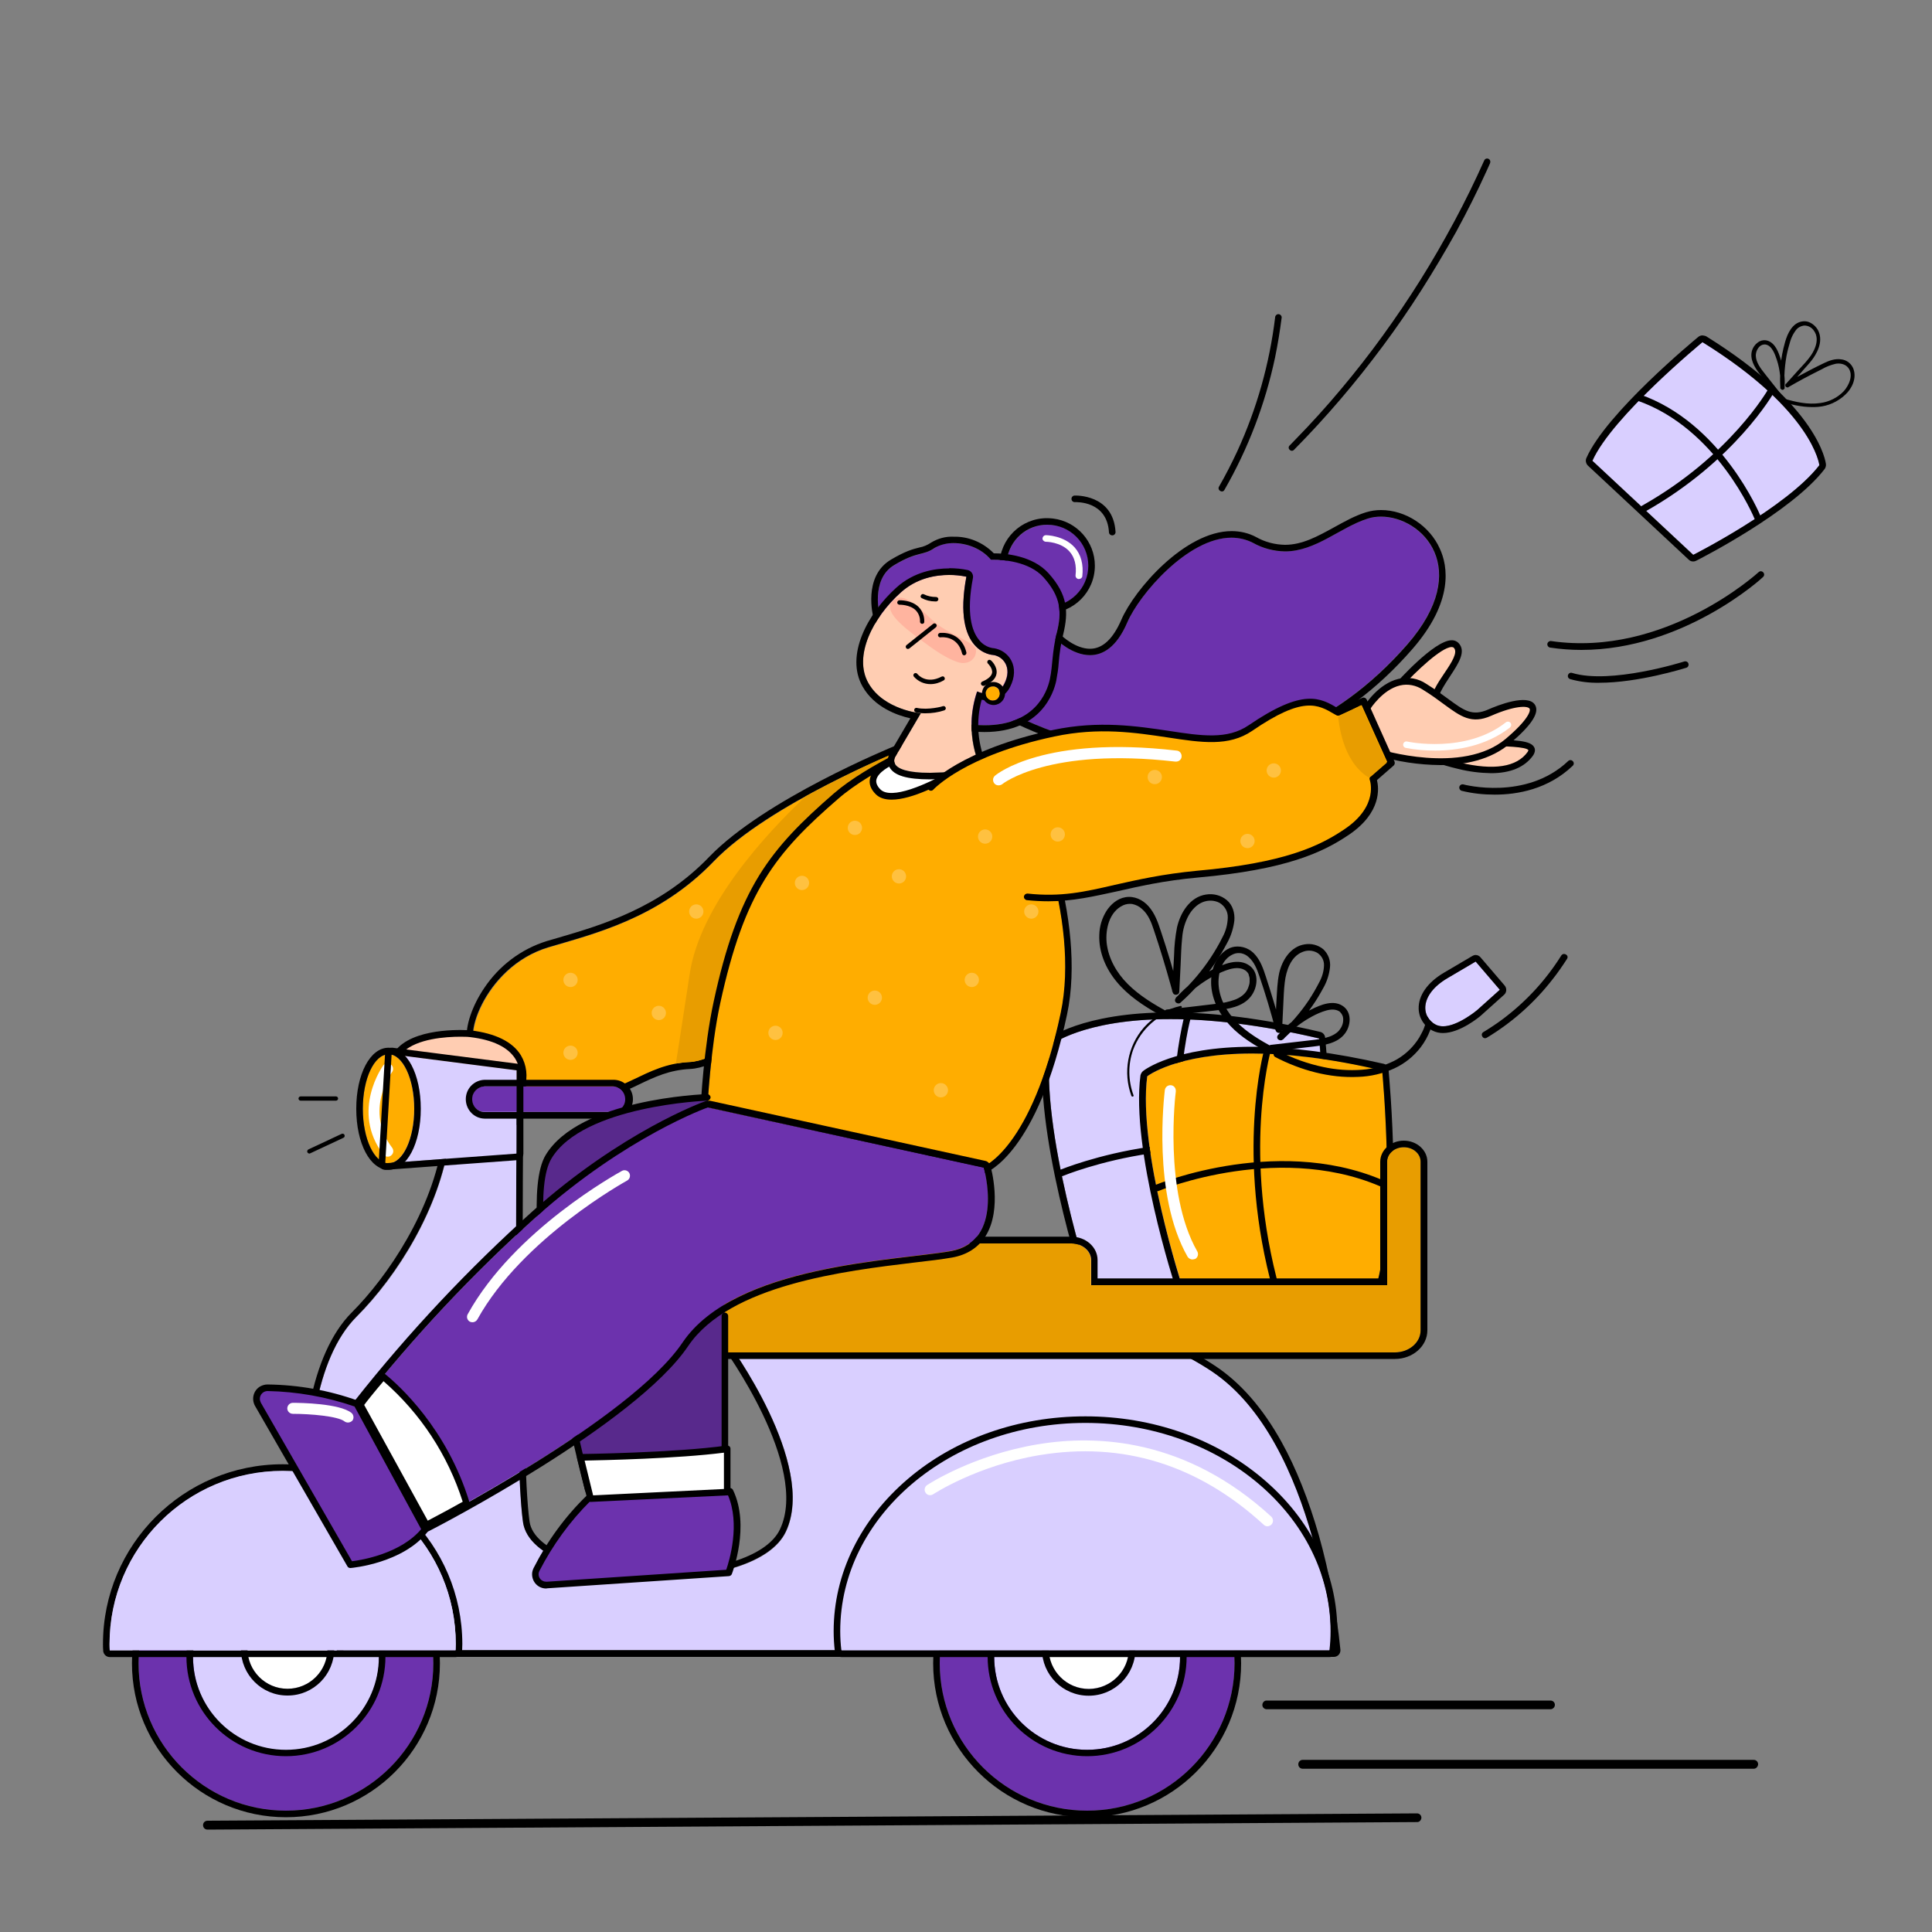 <?xml version="1.0" encoding="utf-8"?>
<!-- Generator: Adobe Illustrator 24.1.2, SVG Export Plug-In . SVG Version: 6.00 Build 0)  -->
<svg version="1.1" id="present_1_" xmlns="http://www.w3.org/2000/svg" xmlns:xlink="http://www.w3.org/1999/xlink" x="0px" y="0px"
	 viewBox="0 0 1000 1000" style="enable-background:new 0 0 1000 1000;" xml:space="preserve">
<rect x="0" y="0" width="1000" height="1000" fill="#808080" stroke="none"/>
<style type="text/css">
	.st0{fill:#FFAD00;}
	.st1{fill:#E89D00;}
	.st2{fill:#FFCDB2;}
	.st3{fill:#FFC140;}
	.st4{fill:#D9CFFF;}
	.st5{fill:#FFFFFF;}
	.st6{fill:#6C32AD;}
	.st7{fill:#FFB49F;}
	.st8{fill:#58298C;}
</style>
<g id="hand">
	<path class="st0" d="M465.4,388.8c0,0-67.3,27.4-95.9,57.1S307,483.5,284,490.4c-34.2,10.3-45.6,51.4-35.4,51.4s16,27.4,45.6,26.3
		s38.8-17.1,62.8-18.3s65-49.1,65-49.1L465.4,388.8z"/>
	<path d="M465.4,388.8L465.4,388.8 M465.4,388.8l-43.4,111.8c0,0-41.1,47.9-65.1,49.1s-33.1,17.1-62.8,18.3h-1.8
		c-28.1,0-33.8-26.3-43.9-26.3c-10.3,0,1.1-41.1,35.4-51.4c23.1-6.9,57.1-14.8,85.6-44.5S465.4,388.8,465.4,388.8 M465.4,385.4h-0.2
		c-0.4,0-0.8,0.1-1.1,0.3c-3.7,1.5-68.5,28.2-97,57.8c-25.5,26.5-55.8,35.3-77.9,41.8c-2.1,0.6-4.2,1.2-6.2,1.8
		c-13.2,4.1-24.6,12.7-32.3,24.2c-6.4,9.4-10,20.2-9,27c0.8,5.1,4.1,6.9,6.9,6.9c2.2,0,5.1,3.5,8.3,7.1c6.9,8.1,16.4,19.2,35.6,19.2
		c0.6,0,1.3,0,1.9,0c16.4-0.6,27-5.7,36.4-10.2c8.1-3.9,15.8-7.5,26.4-8c25.1-1.2,65.8-48.3,67.5-50.3c0.3-0.3,0.5-0.6,0.6-1
		l43.3-111.7c0.2-0.4,0.3-0.9,0.3-1.4C468.9,387,467.3,385.5,465.4,385.4L465.4,385.4z M465.4,392.2L465.4,392.2z"/>
	<path class="st1" d="M417.1,412.1c-21.2,20-54.7,56.5-60.1,91.9c-4.3,27.9-6.2,40.7-7.2,46.5c2.4-0.4,4.8-0.7,7.2-0.8
		c23.1-1.1,62.1-45.7,64.9-48.9l41.5-111.2C447.6,396.4,432.2,403.9,417.1,412.1z"/>
	<path class="st2" d="M243.4,535.1c0,0-41.3-3.2-40.5,19.8s6.6,52,31.9,40s35.2-32.5,35.2-32.5S278,539.3,243.4,535.1z"/>
	<path d="M224,599.3c-3,0-5.9-0.8-8.4-2.3c-8.8-5.3-13.6-19.5-14.4-42.1c-0.3-4.9,1.6-9.6,5.1-12.9c11-10.6,36.1-8.8,37.2-8.7h0.1
		c12.9,1.6,21.7,5.9,26,12.9c3,5,3.7,11.1,2,16.7c0,0.1,0,0.1-0.1,0.2c-0.4,0.9-10.3,21.2-35.9,33.3C232,598.2,228,599.2,224,599.3z
		 M238.4,536.6c-7.7,0-22.5,1-29.7,7.9c-2.8,2.6-4.3,6.4-4.1,10.3c0.5,14.7,3.1,33.5,12.8,39.3c4.4,2.7,10,2.4,16.7-0.8
		c23.6-11.2,33.5-30.2,34.3-31.6c0.3-0.8,2.1-7.5-1.7-13.7c-3.8-6-11.6-9.8-23.4-11.2C243,536.7,241.1,536.6,238.4,536.6
		L238.4,536.6z"/>
	<circle class="st3" cx="295.3" cy="507.2" r="3.7"/>
	<circle class="st3" cx="295.3" cy="544.9" r="3.7"/>
	<circle class="st3" cx="341" cy="524.3" r="3.7"/>
	<circle class="st3" cx="360.4" cy="471.8" r="3.7"/>
</g>
<g id="present_2">
	<path class="st4" d="M543.7,541c0,0,34.9-28,139-3.5c0,0,9.2,95.6-5.1,132.4l-112.9-4C564.7,666,538,584.4,543.7,541z"/>
	<path d="M606,527.5c19.8,0,45.1,2.6,76.8,10c0,0,9.2,95.6-5.1,132.4L564.7,666c0,0-26.7-81.6-21-125
		C543.7,541,560.6,527.4,606,527.5 M605.9,524L605.9,524c-46,0-63.6,13.7-64.4,14.3c-0.7,0.6-1.1,1.4-1.3,2.2
		c-5.7,43.7,20,123.1,21.1,126.5c0.5,1.4,1.7,2.3,3.1,2.4l112.9,3.9h0.1c1.4,0,2.7-0.9,3.2-2.2c14.5-37.2,5.7-130.1,5.3-134
		c-0.1-1.5-1.2-2.7-2.6-3C654.9,527.4,628.8,524,605.9,524L605.9,524z"/>
	<path class="st4" d="M614.9,526.1c0,0-17.3,60.4,5.5,141.9"/>
	<path d="M620.3,669.7c-0.8,0-1.4-0.5-1.7-1.3c-22.6-81-5.6-142.2-5.5-142.8c0.3-0.9,1.2-1.4,2.1-1.2s1.4,1.2,1.2,2.1l0,0
		c-0.2,0.6-16.8,60.9,5.5,141c0.2,0.9-0.3,1.9-1.2,2.1C620.6,669.7,620.5,669.7,620.3,669.7z"/>
	<path d="M549.3,608.8c-0.9,0-1.7-0.7-1.7-1.7c0-0.7,0.4-1.3,1.1-1.6c0.8-0.3,76.1-31.4,140-0.1c0.8,0.5,1.1,1.5,0.6,2.4
		c-0.4,0.7-1.3,1-2.1,0.7c-62.4-30.6-136.4-0.1-137.1,0.2C549.8,608.8,549.6,608.8,549.3,608.8z"/>
	<path d="M604.9,524c-7.6-4.1-15.1-8.6-21.2-14.7c-5.7-5.7-10-13.1-10.9-21.3c-0.7-7.2,1.4-16.1,8.5-19.4c1.5-0.7,3.1-0.9,4.7-0.7
		c1.9,0.4,3.6,1.2,5,2.5c3.3,2.8,4.9,6.9,6.2,10.9c3.2,9.5,6.1,19.1,8.8,28.8c0.3,1.2,0.7,2.4,1,3.6c0.3,0.9,1.2,1.4,2.2,1.1
		c0.7-0.2,1.2-0.8,1.2-1.6l0.7-14.1c0.2-4.6,0.3-9.2,0.8-13.8c0.3-4,1.4-7.9,3.3-11.4c1.6-2.9,4.2-5.7,7.2-6.9
		c2.9-1.2,6.1-1.1,8.8,0.3c2.7,1.6,4.4,4.5,4.3,7.6c-0.1,3.5-1,7-2.7,10.1c-1.8,3.7-3.9,7.2-6.1,10.6c-4.5,6.8-9.8,13.1-15.8,18.7
		c-0.8,0.7-1.5,1.4-2.3,2.1l2.4,2.4c4.3-4.9,9.4-9.1,15-12.4c2.7-1.6,5.5-3,8.5-4.1c2.7-1,5.8-1.7,8.5-0.8c0.6,0.2,1.1,0.5,1.6,0.8
		c0.2,0.1,0.4,0.3,0.5,0.4l0.3,0.3c0,0,0.3,0.4,0.2,0.2c0.2,0.2,0.3,0.5,0.5,0.7c0.1,0.1,0.2,0.3,0.2,0.5s0.1,0.3,0,0.1
		c0.2,0.6,0.4,1.2,0.5,1.8c0-0.3,0,0.1,0,0.2v0.4c0,0.3,0,0.6,0,0.9c0,0.1,0,0.2,0,0.4s-0.1,0.6,0,0.3c-0.1,0.4-0.1,0.7-0.2,1.1
		c-0.3,1.1-0.7,2.2-1.3,3.2c-0.6,1-1.5,1.9-2.4,2.6c-1.2,0.9-2.5,1.6-3.9,2.1c-2.9,1-5.9,1.7-8.9,2c-8.6,1.1-17.3,2-25.9,3
		c-0.9,0-1.7,0.8-1.7,1.7c0,0.9,0.8,1.7,1.7,1.7c8.3-1,16.7-1.9,25-2.9c6.4-0.7,14-1.8,18.2-7.2c3.5-4.4,4.5-12-0.4-15.8
		c-5.8-4.5-13.8-1-19.5,1.9c-7.1,3.6-13.5,8.6-18.8,14.6c-0.7,0.7-0.7,1.8,0,2.4s1.8,0.7,2.4,0c6.6-5.9,12.4-12.5,17.4-19.8
		c2.5-3.6,4.7-7.3,6.7-11.1c2-3.6,3.2-7.5,3.7-11.5c0.3-3.9-0.8-8-3.9-10.6c-3-2.5-6.9-3.5-10.7-2.9c-8.4,1.2-13.4,9.5-15.1,17.1
		c-0.9,4.7-1.4,9.5-1.5,14.3l-0.8,15.1l-0.2,3.7l3.4-0.5c-2.8-10.3-5.8-20.5-9.2-30.6c-1.5-4.6-3.1-9.3-6.4-13
		c-3-3.4-7.4-5.5-12-4.7c-4.2,0.7-7.6,3.7-9.8,7.1c-2.3,3.7-3.6,7.9-3.7,12.3c-0.4,9,3.4,17.7,9.1,24.5c5.9,7.1,13.8,12.3,21.8,16.8
		c1,0.5,2,1.1,3,1.6C605.2,527.9,606.9,525,604.9,524L604.9,524z"/>
	<path d="M611,520.7c-7.3,1.6-13.9,5.5-18.9,11.1c-8.5,9.7-10.9,23.3-6.5,35.4c0.3,0.7,1.4,0.4,1.1-0.3c-2.8-7.6-2.9-15.9-0.2-23.5
		c4-10.9,13.4-19.1,24.8-21.6C612,521.6,611.7,520.5,611,520.7L611,520.7z"/>
	<path class="st0" d="M593.8,557.1c0,0,30.6-24.5,121.7-3.1c0,0,8,83.7-4.5,115.9l-98.8-3.5C612.1,666.5,588.8,595.1,593.8,557.1z"
		/>
	<path d="M648.2,545.3c17.4,0,39.5,2.3,67.2,8.8c0,0,8,83.7-4.5,115.9l-98.8-3.5c0,0-23.3-71.4-18.3-109.4
		C593.8,557.1,608.6,545.3,648.2,545.3 M648.2,541.8L648.2,541.8c-40.4,0-56,12.1-56.6,12.6c-0.7,0.6-1.1,1.4-1.3,2.2
		c-5,38.3,17.5,107.9,18.5,110.9c0.4,1.4,1.7,2.4,3.1,2.4l98.8,3.4h0.1c1.4,0,2.7-0.9,3.2-2.2c12.7-32.6,5-114,4.7-117.5
		c-0.1-1.5-1.2-2.7-2.6-3C691.2,544.9,668.3,541.9,648.2,541.8L648.2,541.8z"/>
	<path d="M660.8,669.9c-0.8,0-1.4-0.5-1.7-1.3c-19.8-71-4.9-124.6-4.8-125.1c0.3-0.9,1.2-1.4,2.1-1.2s1.4,1.2,1.2,2.1l0,0
		c-0.1,0.5-14.7,53.3,4.8,123.3c0.2,0.9-0.3,1.9-1.2,2.1C661.1,669.9,661,669.9,660.8,669.9z"/>
	<path d="M598.7,616.6c-0.9,0-1.7-0.8-1.7-1.7c0-0.7,0.4-1.3,1.1-1.6c0.7-0.3,66.7-27.5,122.7-0.1c0.8,0.5,1.1,1.5,0.6,2.4
		c-0.4,0.7-1.3,1-2.1,0.7c-54.5-26.7-119.2-0.1-119.8,0.2C599.1,616.6,598.9,616.6,598.7,616.6z"/>
	<path d="M658.8,542c-6.6-3.6-13.2-7.5-18.6-12.9c-5-5-8.7-11.5-9.4-18.6c-0.6-6.2,1.3-13.9,7.5-16.6c1.3-0.6,2.7-0.7,4.1-0.5
		c1.5,0.3,2.9,1,4,2.1c2.8,2.5,4.2,6.1,5.4,9.6c3.2,9.3,6,18.8,8.5,28.3c0.3,0.9,1.2,1.4,2.1,1.2c0.7-0.2,1.2-0.9,1.2-1.6l0.6-12.5
		c0.2-4,0.3-8.1,0.8-12.1c0.7-6,3.1-13.2,9-15.6c2.5-1.1,5.3-1,7.7,0.3c2.3,1.4,3.7,3.9,3.6,6.6c-0.1,3.1-1,6.1-2.5,8.8
		c-1.6,3.1-3.4,6.2-5.3,9.1c-4.4,6.6-9.7,12.7-15.7,18l2.4,2.4c3.7-4.3,8.1-7.9,13-10.8c2.4-1.4,4.9-2.7,7.5-3.6
		c2.3-0.8,4.9-1.5,7.3-0.7c0.5,0.2,1,0.4,1.4,0.7c0,0,0.3,0.3,0.4,0.4l0.2,0.3l0.2,0.2c-0.1-0.1-0.1-0.1,0,0c0.5,0.7,0.9,1.5,1,2.4
		c0.2,2-0.3,3.9-1.4,5.5c-0.5,0.8-1.2,1.6-2,2.2c-1.1,0.8-2.2,1.4-3.5,1.9c-2.6,0.9-5.2,1.4-7.9,1.7c-7.5,0.9-15,1.7-22.4,2.6
		c-0.9,0-1.7,0.8-1.7,1.7c0,0.9,0.8,1.7,1.7,1.7c7.2-0.8,14.5-1.7,21.7-2.5c5.8-0.7,12.6-1.7,16.4-6.7c3-3.9,3.7-10.4-0.4-13.8
		c-5.1-4.2-12.3-1.1-17.4,1.5c-6.4,3.2-12,7.6-16.7,12.9c-0.7,0.7-0.7,1.8,0,2.4s1.8,0.7,2.4,0c5.8-5.2,10.9-11,15.3-17.4
		c2.2-3.1,4.1-6.4,5.9-9.7c1.7-3.1,2.8-6.6,3.2-10.2c0.4-3.5-0.9-7-3.5-9.4c-2.7-2.2-6.2-3.1-9.6-2.5c-7.3,1.1-11.7,8.2-13.2,14.9
		c-1,4.6-1.1,9.5-1.4,14.2l-0.8,15.1l3.4-0.5c-2.5-9.1-5.2-18.1-8.1-27c-1.3-4-2.7-8.1-5.5-11.3c-2.6-3.1-6.6-4.7-10.6-4.2
		c-3.7,0.5-6.7,3.1-8.8,6.1c-2.1,3.2-3.3,7-3.4,10.9c-0.4,7.9,2.9,15.7,7.9,21.7c5.2,6.3,12.1,10.9,19.2,14.8c0.9,0.5,1.8,1,2.7,1.5
		C659,545.9,660.8,543,658.8,542L658.8,542z"/>
	<path d="M660,547.1c13.1,6.8,28.1,11,42.9,10.3c6.5-0.2,12.9-1.7,18.8-4.4c5.4-2.5,10.1-6.3,13.7-11c4-5.3,6.5-11.7,7.1-18.3
		c0-0.9-0.8-1.7-1.7-1.7c-0.9,0-1.7,0.8-1.7,1.7c-0.3,2.7-0.9,5.4-1.9,8c-0.4,1.2-1,2.4-1.6,3.5c-0.6,1.2-1.3,2.4-2.1,3.5
		c-3.1,4.4-7.2,8-11.9,10.4c-5.2,2.6-10.9,4.2-16.7,4.6c-6.7,0.5-13.4,0-19.9-1.4c-8.1-1.7-15.9-4.5-23.2-8.3
		c-0.8-0.4-1.8-0.2-2.3,0.6C658.9,545.5,659.2,546.6,660,547.1L660,547.1z"/>
	<path class="st5" d="M617.2,651.9c-1,0-2-0.6-2.5-1.4c-18.5-32.4-12-84-11.8-86.2c0.2-1.6,1.5-2.7,3.1-2.6s2.7,1.5,2.6,3.1
		c0,0.1,0,0.1,0,0.2c-0.1,0.5-6.5,51.9,11.1,82.7c0.8,1.4,0.3,3.1-1,3.9c0,0,0,0,0,0C618.2,651.7,617.7,651.9,617.2,651.9z"/>
	<path class="st4" d="M764.5,522.9c0,0-13.6,11.5-21.3,7.5s-8.6-15.5,6-24.1l14.6-8.6l12.5,14.6L764.5,522.9z"/>
	<path d="M763.8,497.7l12.5,14.6l-11.7,10.5c0,0-10,8.4-17.7,8.4c-1.3,0-2.6-0.3-3.7-0.8c-7.7-3.9-8.6-15.5,6-24.1L763.8,497.7
		 M763.8,494.3c-0.6,0-1.2,0.2-1.7,0.5l-14.6,8.6c-8.6,5-13.4,11.9-13.2,18.7c0.1,4.9,3,9.3,7.3,11.4c1.6,0.8,3.4,1.2,5.3,1.2
		c8.7,0,18.7-8.2,19.8-9.2l0.1-0.1l11.7-10.5c1.4-1.2,1.5-3.4,0.3-4.8l-12.5-14.6C765.7,494.8,764.8,494.3,763.8,494.3L763.8,494.3z
		"/>
	<path d="M769.6,537.1c13.1-7.9,24.6-18.1,34-30.2c2.7-3.4,5.1-6.9,7.5-10.6c1.2-1.9-1.8-3.6-3-1.7c-7.9,12.6-18,23.6-29.9,32.6
		c-3.3,2.5-6.8,4.8-10.4,7C765.9,535.3,767.6,538.3,769.6,537.1L769.6,537.1z"/>
</g>
<g>
	<circle class="st6" cx="148" cy="860.9" r="76.3"/>
	<path d="M148,784.6c42.1,0,76.3,34.2,76.3,76.3s-34.2,76.3-76.3,76.3S71.7,903,71.7,860.9l0,0C71.7,818.7,105.9,784.6,148,784.6
		 M148,781.2c-44,0-79.7,35.7-79.7,79.7c0,44,35.7,79.7,79.7,79.7s79.7-35.7,79.7-79.7c0,0,0,0,0,0C227.7,816.9,192,781.2,148,781.2
		L148,781.2z"/>
	
		<ellipse transform="matrix(0.999 -5.530038e-02 5.530038e-02 0.999 -47.197 9.496)" class="st4" cx="148" cy="857.6" rx="48.1" ry="48.1"/>
	<path d="M148,809.5c26.6,0,48.1,21.5,48.1,48.1c0,26.6-21.5,48.1-48.1,48.1s-48.1-21.5-48.1-48.1l0,0
		C99.9,831,121.4,809.5,148,809.5 M148,806c-28.5,0-51.5,23.1-51.5,51.5c0,28.5,23.1,51.5,51.5,51.5s51.5-23.1,51.5-51.5
		c0,0,0,0,0,0C199.5,829.1,176.5,806,148,806L148,806z"/>
	<circle class="st5" cx="148.8" cy="853.4" r="20.7"/>
	<path d="M148.8,832.7c11.5,0,20.7,9.3,20.7,20.7c0,11.5-9.3,20.7-20.7,20.7s-20.7-9.3-20.7-20.7c0,0,0,0,0,0
		C128.1,842,137.4,832.7,148.8,832.7C148.8,832.7,148.8,832.7,148.8,832.7 M148.8,829.3c-13.3,0-24.2,10.8-24.1,24.2
		c0,13.3,10.8,24.2,24.2,24.1c13.3,0,24.1-10.8,24.1-24.2C173,840.1,162.2,829.3,148.8,829.3L148.8,829.3z"/>
	<circle class="st6" cx="562.7" cy="860.9" r="76.3"/>
	<path d="M562.7,784.6c42.1,0,76.3,34.2,76.3,76.3s-34.2,76.3-76.3,76.3s-76.3-34.2-76.3-76.3l0,0
		C486.4,818.7,520.5,784.6,562.7,784.6 M562.7,781.2c-44,0-79.7,35.7-79.7,79.7s35.7,79.7,79.7,79.7s79.7-35.7,79.7-79.7v0
		C642.3,816.9,606.7,781.2,562.7,781.2z"/>
	<circle class="st4" cx="562.7" cy="857.6" r="48.1"/>
	<path d="M562.7,809.5c26.6,0,48.1,21.5,48.1,48.1s-21.5,48.1-48.1,48.1s-48.1-21.5-48.1-48.1v0C514.6,831,536.1,809.5,562.7,809.5
		 M562.7,806c-28.5,0-51.5,23.1-51.5,51.5s23.1,51.5,51.5,51.5s51.5-23.1,51.5-51.5c0,0,0,0,0,0C614.2,829.1,591.1,806,562.7,806
		L562.7,806z"/>
	<circle class="st5" cx="563.5" cy="853.4" r="20.7"/>
	<path class="st4" d="M232.6,590.5c-5,34.8-26.5,69.7-48.1,91.2s-26.5,68-23.2,101.2s16.6,71.3,16.6,71.3h512.5
		c0,0-8.3-107.8-63-144.3s-147.6-39.8-147.6-39.8L376.9,695c0,0,46.4,63,29.9,97.9s-131,29.9-136-5s-3.3-205.7-3.3-205.7
		L232.6,590.5z"/>
	<path d="M267.4,578.8c-0.3,0-0.5,0-0.8,0.1l-34.8,8.3c-1.4,0.3-2.4,1.4-2.6,2.8c-5.2,36.3-28.6,70.8-47.1,89.3
		c-21.7,21.7-27.8,67.9-24.2,103.9c3.3,33.2,16.2,70.5,16.8,72.1c0.5,1.4,1.8,2.3,3.2,2.3h512.5c1.9,0,3.4-1.5,3.4-3.4
		c0-0.1,0-0.2,0-0.2c-2-20-5.7-39.8-11.1-59.1c-5.3-18.5-11.8-34.9-19.4-48.6c-9.6-17.3-21.1-30.5-34-39.1
		c-28.8-19.2-67.9-29.1-95.7-34.1c-17.8-3.2-35.7-5.3-53.8-6.3h-0.1c-0.3,0-0.5,0-0.8,0.1l-102.8,24.9c-1.1,0.3-2,1.1-2.4,2.2
		c-0.4,1.1-0.2,2.3,0.5,3.2c0.5,0.6,45,61.8,29.5,94.4c-6.3,13.3-30.9,21.8-62.6,21.8c-36.1,0-64.9-11.1-67-25.8
		c-4.9-34.2-3.3-203.5-3.3-205.2C270.9,580.4,269.3,578.8,267.4,578.8C267.4,578.8,267.4,578.8,267.4,578.8L267.4,578.8z
		 M267.4,582.2c0,0-1.7,170.8,3.3,205.7c2.7,18.7,36.7,28.7,70.3,28.7c29.1,0,58-7.6,65.7-23.8c16.6-34.9-29.9-97.9-29.9-97.9
		l102.8-24.9c0,0,92.9,3.3,147.6,39.8s63,144.3,63,144.3H177.8c0,0-13.3-38.2-16.6-71.3s1.7-79.6,23.2-101.2s43.1-56.4,48.1-91.2
		L267.4,582.2"/>
	<path d="M563.5,832.7c11.5,0,20.7,9.3,20.8,20.7c0,11.5-9.3,20.7-20.7,20.8c-11.5,0-20.7-9.3-20.8-20.7c0,0,0,0,0,0
		C542.8,842,552,832.7,563.5,832.7 M563.5,829.3c-13.3,0-24.2,10.8-24.2,24.2s10.8,24.2,24.2,24.2s24.2-10.8,24.2-24.2c0,0,0,0,0,0
		C587.6,840.1,576.8,829.3,563.5,829.3z"/>
	<polygon class="st4" points="199.4,602.1 267.4,597.1 267.4,554 202.7,545.7 	"/>
	<ellipse class="st0" cx="201.1" cy="573.9" rx="13.3" ry="28.2"/>
	<path class="st1" d="M355.3,700H722c7.4,0,13.3-5.1,13.3-11.4v-87.3c0-4.1-3.9-7.5-8.7-7.5l0,0c-4.8,0-8.7,3.3-8.7,7.5v63.9H564.7
		v-12.9c0-4.8-4.5-8.7-10.2-8.7H372.8L355.3,700z"/>
	<path d="M146.3,761.4c49.5,0,89.6,40.1,89.6,89.6l0,0c0,1.1-0.1,2.2-0.1,3.3h-179c0-1.1-0.1-2.2-0.1-3.3
		C56.7,801.5,96.8,761.4,146.3,761.4L146.3,761.4 M146.3,757.9c-51.3,0-93,41.7-93,93c0,1.1,0,2.2,0.1,3.2v0.3
		c0.1,1.8,1.6,3.3,3.4,3.3h179c1.8,0,3.4-1.5,3.4-3.3v-0.3c0-1,0.1-2.1,0.1-3.2C239.2,799.6,197.6,758,146.3,757.9z"/>
	<path class="st4" d="M688.2,854.2c0.4-3.3,0.6-6.7,0.6-10c0-59.5-56.8-107.8-126.9-107.8s-126.9,48.3-126.9,107.9
		c0,3.3,0.2,6.7,0.6,10L688.2,854.2z"/>
	<path class="st6" d="M250.8,562.3h66.4c3.7,0,6.6,3,6.6,6.6v0c0,3.7-3,6.6-6.6,6.6h-66.4c-3.7,0-6.6-3-6.6-6.6v0
		C244.2,565.3,247.2,562.3,250.8,562.3z"/>
	<path class="st5" d="M656,790c-0.7,0-1.4-0.3-1.9-0.8c-33.9-31.1-73-43.2-116.2-36c-32.3,5.4-54.7,20.1-55,20.3
		c-1.4,0.8-3.1,0.4-3.9-1c-0.8-1.3-0.4-2.9,0.8-3.8c1-0.6,23.7-15.5,57.2-21.1c31-5.2,77.1-2.9,121,37.4c1.1,1.1,1.2,2.8,0.2,4
		C657.6,789.6,656.8,790,656,790z"/>
	<path class="st5" d="M200.7,598.7c-0.9,0-1.7-0.4-2.3-1.1c-17.1-22.6-0.2-45.9,0-46.2c1-1.2,2.8-1.4,4-0.4c1.1,0.9,1.4,2.6,0.6,3.8
		c-0.6,0.8-14.5,20.2,0,39.3c0.9,1.3,0.7,3-0.6,4C201.9,598.5,201.3,598.7,200.7,598.7L200.7,598.7z"/>
	<path d="M173.9,569.7h-18.3c-0.6,0-1.1-0.5-1.1-1.1s0.5-1.1,1.1-1.1h18.3c0.6,0,1.1,0.5,1.1,1.1S174.5,569.7,173.9,569.7
		L173.9,569.7z"/>
	<path d="M160.2,597.1c-0.6,0-1.2-0.5-1.2-1.1c0-0.5,0.3-0.9,0.7-1.1l17.1-8c0.6-0.3,1.3,0,1.5,0.5c0.3,0.6,0,1.3-0.5,1.5l-17.1,8
		C160.5,597,160.3,597.1,160.2,597.1z"/>
	<path d="M317.2,562.3c3.7,0.1,6.5,3.2,6.4,6.9c-0.1,3.5-2.9,6.2-6.4,6.4h-66.4c-3.7-0.1-6.5-3.2-6.4-6.9c0.1-3.5,2.9-6.2,6.4-6.4
		H317.2 M317.2,558.9h-66.4c-5.6,0.2-9.9,4.8-9.7,10.4c0.2,5.3,4.4,9.6,9.7,9.7h66.4c5.6,0.2,10.2-4.2,10.4-9.7
		c0.2-5.6-4.2-10.2-9.7-10.4C317.6,558.9,317.4,558.9,317.2,558.9z"/>
	<path class="st5" d="M203,793.4c-0.6,0-1.2-0.2-1.7-0.5c-23.9-17.5-49.2-22.8-75.2-15.8c-11.6,3.1-22.5,8.4-32,15.7
		c-1.2,1-3,0.9-4-0.3c-1-1.2-0.9-3,0.3-4c10.1-7.9,21.8-13.6,34.2-16.8c19.1-5.1,48.5-6.3,80,16.7c1.3,0.9,1.6,2.7,0.6,4
		c0,0,0,0,0,0C204.7,792.9,203.9,793.4,203,793.4z"/>
	<path d="M561.8,736.5c70.1,0,126.9,48.3,126.9,107.8c0,3.3-0.2,6.7-0.6,10H435.5c-0.4-3.3-0.6-6.7-0.6-10
		C434.9,784.7,491.7,736.5,561.8,736.5 M561.8,733.1c-34.7,0-67.4,11.5-91.9,32.4s-38.4,49-38.4,78.8c0,3.4,0.2,6.9,0.6,10.3
		c0.2,1.7,1.7,3.1,3.4,3.1h252.7c1.7,0,3.2-1.3,3.4-3.1c0.4-3.4,0.6-6.9,0.6-10.3c0-29.8-13.6-57.8-38.4-78.8
		C629.2,744.6,596.5,733.1,561.8,733.1L561.8,733.1z"/>
	<path class="st4" d="M235.8,854.2c0-1.1,0.1-2.2,0.1-3.3c0-49.5-40.1-89.6-89.6-89.6s-89.6,40.1-89.6,89.6c0,1.1,0,2.2,0.1,3.3
		H235.8z"/>
	<path d="M726.6,593.8c4.8,0,8.7,3.3,8.7,7.5v87.3c0,6.3-6,11.4-13.3,11.4H355.3l17.5-56.4h181.8c5.6,0,10.2,3.9,10.2,8.7v12.9
		h153.2v-63.9C717.9,597.2,721.8,593.8,726.6,593.8 M726.6,590.4c-6.7,0-12.2,4.9-12.2,10.9v60.4H568.1v-9.5
		c0-6.7-6.1-12.1-13.6-12.1H370.2l-0.7,2.4L352,699l-1.4,4.4H722c9.3,0,16.8-6.7,16.8-14.8v-87.3
		C738.8,595.3,733.3,590.4,726.6,590.4L726.6,590.4z"/>
	<path d="M202.7,545.7l64.7,8.3v43.1l-68,5L202.7,545.7 M202.7,542.3c-0.8,0-1.6,0.3-2.2,0.8c-0.7,0.6-1.2,1.5-1.2,2.4l-3.3,56.4
		c-0.1,1.9,1.3,3.5,3.2,3.6c0.1,0,0.2,0,0.2,0h0.3l68-5c1.8-0.1,3.2-1.6,3.2-3.4V554c0-1.7-1.3-3.2-3-3.4l-64.7-8.3
		C203,542.3,202.9,542.3,202.7,542.3L202.7,542.3z"/>
	<path d="M201.1,545.7c7.3,0,13.3,12.6,13.3,28.2s-5.9,28.2-13.3,28.2s-13.3-12.6-13.3-28.2S193.7,545.7,201.1,545.7 M201.1,542.3
		c-9.5,0-16.7,13.6-16.7,31.6s7.2,31.6,16.7,31.6s16.7-13.6,16.7-31.6S210.6,542.3,201.1,542.3z"/>
</g>
<g id="line">
	<path d="M107.4,947c-1.3,0-2.3-1-2.3-2.3c0-1.3,1-2.3,2.3-2.3l626.2-3.8c1.3,0.1,2.2,1.2,2.1,2.4c-0.1,1.1-1,2.1-2.1,2.1L107.4,947
		L107.4,947z"/>
	<path d="M907.7,915.5H674.3c-1.3,0-2.3-1-2.3-2.3c0-1.3,1-2.3,2.3-2.3c0,0,0,0,0,0h233.4c1.3,0,2.3,1,2.3,2.3
		C909.9,914.5,908.9,915.5,907.7,915.5z"/>
	<path d="M802.7,884.7H655.5c-1.3-0.1-2.2-1.2-2.1-2.4c0.1-1.1,1-2.1,2.1-2.1h147.2c1.3,0.1,2.2,1.2,2.1,2.4
		C804.7,883.7,803.8,884.6,802.7,884.7z"/>
</g>
<g id="present_1">
	<path class="st4" d="M941.7,240.8c0,0-3.1-28.1-60.5-63.7c0,0-46.9,38.6-56.9,61.4l52.2,48.7C876.5,287.2,924.8,262.7,941.7,240.8z
		"/>
	<path d="M881.2,177.1c57.4,35.6,60.5,63.7,60.5,63.7c-16.9,21.9-65.3,46.4-65.3,46.4l-52.2-48.7
		C834.4,215.6,881.2,177.1,881.2,177.1 M881.2,173.6c-0.8,0-1.6,0.3-2.2,0.8c-1.9,1.6-47.6,39.3-57.9,62.7c-0.6,1.3-0.2,2.9,0.8,3.9
		l52.2,48.7c1,1,2.6,1.2,3.9,0.5c2-1,49.3-25.1,66.4-47.4c0.5-0.7,0.8-1.6,0.7-2.5c-0.1-1.2-3.9-30.2-62.1-66.3
		C882.5,173.8,881.9,173.7,881.2,173.6L881.2,173.6z"/>
	<path class="st4" d="M916.7,202.3c0,0-19.3,34.7-65.9,60.9"/>
	<path d="M850.8,264.9c-0.9,0-1.7-0.8-1.7-1.7c0-0.6,0.3-1.2,0.9-1.5c45.6-25.7,65-59.9,65.2-60.2c0.5-0.8,1.5-1.1,2.3-0.7
		c0.8,0.5,1.1,1.5,0.7,2.3c-0.2,0.4-20.1,35.4-66.5,61.6C851.3,264.8,851,264.9,850.8,264.9z"/>
	<path d="M909.7,269.5c-0.7,0-1.3-0.4-1.6-1.1c-0.2-0.5-19.5-46.9-60.8-61.1c-0.9-0.3-1.4-1.3-1.1-2.2c0.3-0.9,1.3-1.4,2.2-1.1
		c42.8,14.7,62.6,62.5,62.8,63c0.4,0.9-0.1,1.9-0.9,2.2C910.1,269.4,909.9,269.5,909.7,269.5z"/>
	<path d="M959.2,190.6c-1.1-2.5-3.4-4.3-6.2-4.6c-3.2-0.5-6.3,0.7-8.6,1.8c-4.9,2.3-9.7,4.9-14.2,7.3l1.8-2l1.3-1.5
		c1.5-1.7,3.1-3.4,4.5-5.2c2-2.6,6.3-9.2,3.3-15.3c-1.1-2.1-2.9-3.7-5.1-4.5c-2.2-0.7-4.6-0.2-6.5,1.1c-4,2.9-5.4,8.5-6.4,12.6
		c-0.5,2.1-0.9,4.2-1.2,6.4l-0.1-0.4c-1.2-4.1-2.9-8.5-6.7-9.9c-1.4-0.5-3-0.4-4.4,0.3c-1.9,1.1-3.3,2.8-3.9,4.9
		c-1.2,4.3,1.4,8.5,3.8,11.7s4.9,6.2,7.3,9.2c1,1.2,1.9,2.4,2.9,3.6c-0.1,0.1-0.1,0.2-0.1,0.3c-0.2,0.5,0.1,1.1,0.6,1.3
		c0,0,0.1,0,0.1,0c5.3,1.6,10.9,3,16.5,3c1,0,2.1,0,3.1-0.1c5.3-0.4,10.3-2.7,14.1-6.3C958.4,201.3,961.3,195.8,959.2,190.6z
		 M914.3,194.5l-0.7-0.9c-2.2-2.8-4.7-5.9-4.8-9.5c0-1.8,0.7-3.5,2-4.8c0.8-0.7,1.8-1.1,2.9-1c3.5,0.4,5.1,5.3,6,8
		c0.9,2.7,1.4,5.4,1.7,8.2c-0.1,2.1,0,4.1,0.1,6.2v0.5h0.2c0.2,0.3,0.5,0.6,0.9,0.6l0,0c0.4,0,0.8-0.2,0.9-0.6h0.2v-0.5
		c0.1-2.1,0.1-4.2-0.1-6.3c0.1-3.4,0.5-6.8,1.1-10.2c0.5-2.6,1.2-5.2,2-7.8c0.6-1.9,1.5-3.7,2.7-5.3c1-1.5,2.7-2.4,4.5-2.6
		c2,0,3.9,1,5,2.7c3.6,5-0.6,11.5-2,13.4c-1.4,1.9-3,3.7-4.6,5.4l-1.4,1.5l-6.4,7.1l-0.4,0.2l0.1,0.1c-0.2,0.4-0.2,0.9,0.1,1.2
		c0.2,0.3,0.7,0.5,1.1,0.4l0.1,0.1l0.3-0.3c5.3-3.1,10.8-6,16.2-8.7l1-0.5c2.2-1.3,4.6-2.2,7.1-2.8c2.1-0.4,4.9,0,6.5,2
		c3,3.8,0.3,9.3-2.2,12.1c-3.2,3.4-7.6,5.6-12.2,6.2c-6.5,1-13.1-0.6-18.9-2.3c0-0.2-0.1-0.5-0.2-0.7L914.3,194.5z"/>
	<path d="M818.5,336.4c-5.4,0-10.7-0.4-16.1-1.2c-0.9-0.1-1.6-1-1.5-1.9s1-1.6,1.9-1.5c59,8.6,106.9-35.2,107.4-35.6
		c0.7-0.7,1.7-0.7,2.4,0c0.7,0.7,0.7,1.7,0,2.4c0,0-0.1,0.1-0.1,0.1C912.2,299.1,871.5,336.4,818.5,336.4z"/>
	<path d="M827.8,353.4c-5.1,0.1-10.2-0.5-15.1-1.9c-0.9-0.3-1.4-1.2-1.1-2.1c0.3-0.9,1.2-1.4,2.1-1.1c20,6.1,57.7-5.8,58-5.9
		c0.9-0.3,1.9,0.1,2.2,1c0.3,0.9-0.1,1.9-1,2.2c-0.1,0-0.2,0.1-0.3,0.1C871.5,346,848,353.4,827.8,353.4z"/>
</g>
<g id="woman">
	<path class="st6" d="M547,331.2c0,0,22.8,22.8,36.5-9.1c7.2-16.8,40.3-54.2,65-41.1s40.6-6.6,59.3-12.5c21.7-6.9,58.5,21.6,20.5,65
		c-89.9,103.1-207.7,34.2-207.7,34.2l9.4-37.9L547,331.2z"/>
	<path d="M714.8,267.4c21.4,0,47.8,26.9,13.7,66.1c-38.5,44.1-82.1,56.8-119.4,56.8c-49.8,0-88.3-22.5-88.3-22.5l9.4-37.9l16.8,1.3
		c0,0,7.9,7.9,17.2,7.9c6.5,0,13.7-3.9,19.3-17c6.2-14.4,31.3-43.8,53.9-43.8c3.9,0,7.7,0.9,11.2,2.7c5,2.8,10.7,4.3,16.5,4.4
		c16,0,28.6-12.5,42.9-17C710.2,267.7,712.5,267.4,714.8,267.4 M714.8,264c-2.7,0-5.3,0.4-7.9,1.2c-5.8,1.8-11.2,4.9-16.5,7.8
		c-8.4,4.6-16.3,9-25.3,9c-5.2-0.1-10.3-1.4-14.9-4c-3.9-2.1-8.3-3.1-12.7-3.1c-24.2,0-50.4,30.3-57.1,45.9c-4.3,9.9-9.7,15-16.2,15
		c-7.7,0-14.7-6.8-14.8-6.9c-0.6-0.6-1.3-0.9-2.2-1l-16.9-1.3h-0.3c-1.6,0-2.9,1.1-3.3,2.6l-9.4,37.9c-0.4,1.5,0.3,3,1.6,3.8
		c1.6,0.9,39.9,23,90.1,23c20.8,0.1,41.4-4,60.6-12.1c22.6-9.6,43.3-25,61.4-45.8c21.7-24.9,18.3-43.2,14.3-51.9
		C740,272.1,727.5,264,714.8,264L714.8,264z"/>
	<circle class="st6" cx="542.2" cy="292.8" r="21.2"/>
	<path d="M542.1,271.6c11.7,0,21.2,9.5,21.2,21.2c0,11.7-9.5,21.2-21.2,21.2s-21.2-9.5-21.2-21.2c0-0.9,0.1-1.7,0.2-2.6
		C522.4,279.5,531.4,271.5,542.1,271.6 M542.1,268.2L542.1,268.2L542.1,268.2c-13.6-0.1-24.7,10.8-24.8,24.4
		c-0.1,12.6,9.3,23.2,21.8,24.6c1,0.1,2,0.2,3,0.2c13.6,0,24.6-11,24.6-24.6c0-12.4-9.3-22.9-21.6-24.4
		C544.1,268.3,543.1,268.2,542.1,268.2L542.1,268.2z"/>
	<path class="st6" d="M455.4,318.9c0,0-5.1-18.8,7.4-26.3s14.8-4.6,21.1-9s21.1-3.2,29,6.1c0,0,18.2-1,27.3,9.2s9.4,18,6.8,28.6
		s-2,16.5-3.6,24.1s-9.2,26.7-40.7,23.4S455.4,318.9,455.4,318.9z"/>
	<path d="M493.5,281.1c6.6,0,14.4,2.6,19.4,8.6c0,0,0.5,0,1.3,0c4.4,0,18.4,0.7,26,9.2c9.1,10.2,9.4,18,6.8,28.6s-2,16.5-3.6,24.1
		c-1.5,7-8,23.8-33.8,23.8c-2.3,0-4.6-0.1-6.9-0.4c-31.5-3.3-47.3-56.2-47.3-56.2s-5.1-18.8,7.4-26.3s14.8-4.6,21.1-9
		C486.8,281.9,490.1,281.1,493.5,281.1 M493.5,277.8L493.5,277.8c-4-0.2-8,0.9-11.5,3c-1.9,1.3-4,2.2-6.2,2.6
		c-3.3,0.8-7.3,1.9-14.7,6.3c-14.6,8.7-9.2,29.3-9,30.1c0,0,0,0.1,0,0.1c0.7,2.3,16.8,55.1,50.2,58.6c2.4,0.3,4.8,0.4,7.2,0.4
		c29.3,0,35.9-20.3,37.2-26.5c0.6-3.2,1.1-6.3,1.3-9.5c0.4-4.9,1.1-9.7,2.3-14.5c2.8-11.6,2.5-20.5-7.6-31.7
		c-8.3-9.2-22.5-10.3-28.3-10.3C508.8,280.7,501.3,277.6,493.5,277.8L493.5,277.8z"/>
	<path class="st0" d="M485.1,383.9c0,0-34,14.5-51.1,29.4c-32.6,28.2-48.6,48-61.2,105.9c-5.2,24-6.6,54-6.6,54L508.8,604
		c0,0,25.3-9,40.3-79.6c10.3-48.5-15.8-114.9-30-125.2C519,399.2,484.4,401.4,485.1,383.9z"/>
	<path d="M485.1,383.9c-0.6,14,21.3,15.4,30.2,15.4c2.3,0,3.7-0.1,3.7-0.1c14.3,10.3,40.3,76.7,30,125.2
		c-15,70.5-40.3,79.6-40.3,79.6l-142.5-30.8c0,0,1.4-30,6.6-54c12.6-57.9,28.6-77.7,61.2-105.9C451.1,398.4,485.1,383.8,485.1,383.9
		 M485.1,380.4c-0.5,0-0.9,0.1-1.4,0.3c-1.4,0.6-34.7,14.9-52,29.9c-16.6,14.4-28.9,26.6-38.8,42.6c-10,16.3-17.3,36.4-23.5,65.2
		c-5.2,24-6.7,53.3-6.7,54.5c-0.1,1.7,1.1,3.1,2.7,3.5L508,607.3c0.2,0.1,0.5,0.1,0.7,0.1c0.4,0,0.8-0.1,1.1-0.2
		c1.1-0.4,27.3-10.5,42.5-82.1c10.3-48.4-15-116.9-31.4-128.7c-0.6-0.4-1.3-0.7-2-0.6h-0.2c0,0-1.4,0.1-3.5,0.1
		c-11.7,0-21-2.3-24.7-6.3c-1.5-1.5-2.2-3.5-2.1-5.6c0.1-1.9-1.4-3.5-3.3-3.6C485.2,380.4,485.2,380.4,485.1,380.4L485.1,380.4z
		 M485.1,387.2L485.1,387.2z"/>
	<path class="st5" d="M496.3,398.5c0,0-0.7,0.4-1.9,1.2c-7.1,4.2-32,18.1-39.8,10.3c-9.1-9.1,8-16,8-16"/>
	<path d="M461.5,413.9c-3.3,0-6.2-0.8-8.2-2.8c-2.6-2.6-3.6-5.3-3-8.1c1.3-6.4,10.5-10.2,11.6-10.7c0.9-0.4,1.9,0.1,2.2,0.9
		c0.4,0.9-0.1,1.9-1,2.2c-2.4,1-8.7,4.3-9.5,8.2c-0.3,1.6,0.4,3.3,2.1,5c5.5,5.5,23.8-2.3,37.7-10.5c1.2-0.7,1.9-1.1,1.9-1.1
		c0.8-0.5,1.9-0.3,2.4,0.5s0.3,1.9-0.5,2.4l0,0c0,0-0.7,0.5-2,1.2C487.8,405.6,472.2,413.9,461.5,413.9z"/>
	<path class="st2" d="M476.6,369.2l-13.1,22.3c0,0-9.7,13.7,44.3,6.3c0,0-9.7-17.4-2.1-39.9c0,0,9.8,4.4,14.1-4.1S519,339.6,514,339
		c0,0-21.2-0.7-13.8-40.5c0,0-19.4-5-33.9,8.1s-24.8,33.1-16.8,47S476.6,369.2,476.6,369.2z"/>
	<path d="M491.3,297.6c3,0,6,0.3,8.9,0.9C492.7,338.3,514,339,514,339c5.1,0.6,10.2,6.4,5.9,14.9c-1.5,3.3-4.8,5.4-8.5,5.2
		c-1.9,0-3.9-0.4-5.6-1.2c-7.6,22.5,2.1,39.9,2.1,39.9c-8.8,1.3-17.6,2-26.5,2.2c-23.9,0-17.9-8.5-17.9-8.5l13.1-22.3
		c0,0-19.2-1.7-27.1-15.6s2.2-34,16.8-47C474.5,299.2,484.3,297.6,491.3,297.6 M491.3,294.2c-7.4,0-18.2,1.7-27.3,9.9
		c-14.9,13.4-26.7,35.2-17.5,51.3c6.1,10.7,17.9,14.9,24.7,16.4l-10.5,17.9c-1.4,2.2-1.6,4.9-0.4,7.2c2.3,4.5,9,6.5,21.2,6.5
		c9-0.2,18-0.9,26.9-2.2c1.9-0.3,3.2-2,2.9-3.9c-0.1-0.4-0.2-0.8-0.4-1.1c-4.9-10.6-5.9-22.7-2.8-34c1.1,0.2,2.2,0.3,3.3,0.3
		c4.9,0.1,9.4-2.7,11.5-7.1c2.4-4.8,2.6-9.7,0.5-13.6c-1.8-3.4-5.2-5.7-9-6.3h-0.3c-3-0.4-5.8-2.1-7.6-4.6
		c-3.3-4.2-6.5-13.1-2.9-31.8c0.3-1.8-0.8-3.5-2.5-4c-3.2-0.7-6.5-1-9.8-1L491.3,294.2z"/>
	<path d="M479,369.2c-1.6,0-3.3-0.1-4.9-0.5c-0.6-0.1-1-0.7-0.9-1.4c0.1-0.6,0.7-1,1.3-0.9c0,0,0,0,0,0c5.9,1.3,13.6-0.8,13.6-0.9
		c0.6-0.2,1.2,0.2,1.4,0.8c0.2,0.6-0.2,1.2-0.8,1.4C485.7,368.7,482.3,369.2,479,369.2z"/>
	<path d="M508.9,355c-0.6,0-1.1-0.5-1.2-1.1c0-0.5,0.3-0.9,0.7-1.1c2.1-0.9,4.7-2.4,5.1-4.5c0.4-2.4-2.1-4.8-2.1-4.8
		c-0.5-0.4-0.5-1.1-0.1-1.6c0.4-0.5,1.1-0.5,1.6-0.1c0,0,0,0,0,0c0.2,0.1,3.5,3.2,2.9,6.9c-0.4,2.6-2.6,4.7-6.5,6.3
		C509.2,355,509,355,508.9,355z"/>
	<path class="st7" d="M482.6,321c7.9,7.5,22.5,11.2,22.6,15.7s-4.2,7.9-9.8,5.9s-10.4-5.1-19.8-12.1s-18.2-14.5-13.8-19.1
		S471.1,309.9,482.6,321z"/>
	<path d="M477.3,322.9c-0.6,0-1.1-0.5-1.1-1.1c0.1-2.2-0.7-4.4-2.3-6c-3-2.9-8.2-2.8-8.3-2.8c-0.6,0-1.2-0.5-1.2-1.1
		s0.5-1.2,1.1-1.2c0.3,0,6.2-0.2,9.9,3.4c2,2,3.1,4.8,3,7.6C478.5,322.4,478,322.9,477.3,322.9L477.3,322.9L477.3,322.9z"/>
	<path d="M499.1,339.2c-0.5,0-1-0.4-1.1-0.9c-2.3-9.5-10.8-8.5-11.2-8.4c-0.6,0.1-1.2-0.4-1.3-1s0.4-1.2,1-1.3
		c0.1,0,10.9-1.4,13.7,10.1c0.1,0.6-0.2,1.2-0.8,1.4c0,0,0,0,0,0C499.3,339.2,499.2,339.2,499.1,339.2z"/>
	<path d="M484,311.3c-2.4,0-4.8-0.6-6.9-1.7c-0.6-0.3-0.8-1-0.4-1.5c0.3-0.6,1-0.8,1.5-0.5l0,0c2,1,4.1,1.4,6.3,1.4
		c0.6,0,1.2,0.5,1.2,1.1c0,0.6-0.5,1.2-1.1,1.2c0,0,0,0,0,0L484,311.3z"/>
	<path d="M481.6,354.1c-3.3,0-6.4-1.4-8.6-3.9c-0.4-0.5-0.3-1.2,0.2-1.6c0.5-0.4,1.2-0.3,1.6,0.2c0.2,0.3,4.6,5.6,12.6,1.4
		c0.6-0.3,1.2-0.1,1.5,0.5c0.3,0.6,0.1,1.2-0.5,1.5c0,0,0,0,0,0C486.3,353.4,484,354.1,481.6,354.1z"/>
	<path class="st2" d="M761,384c18.1,0.6,35.7-0.4,31.1,6c-4.9,6.8-15.1,11.3-36.9,6.2c-20.8-4.9-21.1-9.8-21.1-9.8"/>
	<path d="M771.8,400.2c-5.7-0.1-11.4-0.8-17-2.2c-20.4-4.8-22.3-9.9-22.5-11.3c-0.1-0.9,0.6-1.8,1.6-1.8c0.9-0.1,1.6,0.5,1.8,1.4
		c0.2,0.4,2.4,4.3,19.9,8.4c17.7,4.2,29.5,2.3,35.1-5.5c0.4-0.6,0.4-0.9,0.4-0.9c-0.9-1.8-12.9-2.1-20.8-2.2c-3-0.1-6.2-0.1-9.4-0.2
		c-0.9,0-1.7-0.8-1.7-1.8c0-0.9,0.8-1.7,1.8-1.6l0,0c3.2,0.1,6.3,0.2,9.3,0.2c14.4,0.3,22,0.6,23.8,4.1c0.5,0.9,0.7,2.4-0.7,4.4
		C789.1,397.1,781.8,400.2,771.8,400.2z M735.8,386.4L735.8,386.4z"/>
	<path class="st2" d="M722.9,356c0,0,24.8-28,30.8-21.8s-12.1,20.5-11.5,30.9S722.9,356,722.9,356z"/>
	<path d="M740.3,369.8c-5.2,0-14.5-8.6-18.6-12.7c-0.6-0.6-0.7-1.7-0.1-2.4c2.1-2.4,20.6-23,29.6-23.3c1.4-0.1,2.7,0.4,3.7,1.4
		c4.2,4.3,0,10.6-4.4,17.3c-3.2,4.9-6.9,10.5-6.7,14.8c0.2,2.9-1.1,4.1-2.1,4.6C741.3,369.8,740.8,369.8,740.3,369.8z M725.3,355.8
		c6.5,6.2,13.5,11.1,15,10.6c0.1-0.4,0.1-0.8,0.1-1.3c-0.3-5.4,3.5-11.2,7.3-16.8s7-10.7,4.8-13c-0.3-0.3-0.7-0.4-1.2-0.4
		C746,335.1,733,347.4,725.3,355.8L725.3,355.8z"/>
	<path class="st2" d="M707.9,366c0,0,12.9-20.9,29.6-10.5s21,18.9,33.7,13.4c21.2-9.3,33-5.3,9.5,14.7s-67.6,5.8-67.6,5.8"/>
	<path d="M745.5,396c-11.2-0.1-22.3-1.8-33-5c-0.9-0.3-1.4-1.3-1.1-2.2c0.3-0.9,1.3-1.4,2.2-1.1c0.4,0.1,43.4,13.7,65.9-5.4
		c11.3-9.6,12.9-14.3,12.2-15.5c-1-1.6-7.8-1.6-19.9,3.7c-10.2,4.5-15.8,0.3-24.3-5.9c-3.1-2.3-6.6-4.9-11-7.6
		c-3.5-2.3-7.8-3.2-11.9-2.2c-9,2.1-15.3,12.1-15.4,12.2c-0.6,0.8-1.6,0.9-2.4,0.4c-0.7-0.5-0.9-1.4-0.5-2.2
		c0.3-0.5,7.1-11.3,17.5-13.8c5-1.2,10.3-0.3,14.5,2.6c4.5,2.8,8.1,5.4,11.2,7.7c8.3,6.1,12.5,9.2,20.9,5.5
		c4.7-2.1,20.4-8.3,24.1-2.4c2.5,4-1.7,10.5-12.8,19.9C771.6,393.4,758,396,745.5,396z"/>
	<path d="M469.9,335.9c-0.6,0-1.1-0.5-1.1-1.2c0-0.3,0.2-0.6,0.4-0.8l13.8-11c0.5-0.4,1.2-0.3,1.6,0.2c0.4,0.5,0.3,1.2-0.2,1.6
		l-13.8,11C470.4,335.8,470.1,335.9,469.9,335.9z"/>
	<ellipse transform="matrix(0.16 -0.987 0.987 0.16 77.226 808.768)" class="st0" cx="513.9" cy="359" rx="3.7" ry="3.7"/>
	<path d="M513.9,355.3c0.1,0,0.3,0,0.5,0c2,0.3,3.4,2.1,3.2,4.1c-0.2,1.8-1.8,3.2-3.6,3.2h-0.5c-2-0.2-3.5-2-3.3-4
		C510.4,356.7,512,355.3,513.9,355.3 M513.9,353L513.9,353c-3.3,0.2-5.8,3-5.6,6.3c0.2,3.3,3,5.8,6.3,5.6c3.3-0.2,5.8-3,5.6-6.3
		c-0.2-3-2.6-5.4-5.6-5.6C514.4,353,514.2,353,513.9,353z"/>
	<path class="st8" d="M366.2,568c0,0-65.1,2.3-82.2,30.8s20.5,172.3,20.5,172.3l70.8-3.4V681"/>
	<path d="M304.5,772.8c-0.8,0-1.5-0.5-1.7-1.3c-1.5-5.9-37.6-144.8-20.4-173.6c17.4-29,80.9-31.5,83.6-31.6c0.9,0,1.7,0.7,1.8,1.6
		c0,0.9-0.7,1.7-1.6,1.8c-0.6,0-64.4,2.5-80.8,30c-15.7,26.2,16.6,155,20.4,169.7l67.7-3.3V681c0.1-0.9,0.9-1.7,1.8-1.6
		c0.8,0.1,1.5,0.7,1.6,1.6v86.7c0,0.9-0.7,1.7-1.6,1.7L304.5,772.8L304.5,772.8z"/>
	<path class="st0" d="M531.6,464.1c30.8,3.4,46.5-8,88.2-11.7s61.6-11.3,77.1-21.7c19.3-13,13.7-27.6,13.7-27.6l9.5-8.3l-14.4-32.1
		l-13.1,6c-9.5-5.6-17.1-11.2-45.4,8.1c-22.5,15.4-54-7.5-101.7,2.6s-63.7,28.1-63.7,28.1"/>
	<path d="M542.7,466.5c-3.8,0-7.5-0.2-11.3-0.6c-0.9-0.2-1.6-1.1-1.4-2c0.2-0.8,0.9-1.4,1.8-1.4c17.4,1.9,29.7-0.9,45.2-4.5
		c11.6-2.6,24.7-5.6,42.6-7.3c45.1-4,63.3-12.7,76.3-21.5c18-12.1,13.1-25.4,13.1-25.5c-0.3-0.7-0.1-1.4,0.5-1.9l8.5-7.5L704.8,365
		l-11.5,5.3c-0.5,0.2-1.1,0.2-1.6-0.1l-0.9-0.5c-8.7-5.1-16.2-9.6-42.7,8.6c-12.1,8.2-26,6.1-43.7,3.4c-16.7-2.5-35.6-5.4-58.6-0.5
		c-46.5,9.8-62.6,27.4-62.7,27.5c-0.6,0.7-1.7,0.8-2.4,0.1c-0.7-0.6-0.8-1.7-0.1-2.4c0.7-0.8,17-18.5,64.6-28.6
		c23.6-5,43.7-1.9,59.8,0.5c16.9,2.6,30.3,4.6,41.3-2.9c28.4-19.4,37.1-14.2,46.4-8.7l0.1,0.1l12.3-5.6c0.4-0.2,0.9-0.2,1.3,0
		c0.4,0.1,0.8,0.5,1,0.9l14.4,32.1c0.3,0.7,0.1,1.5-0.4,2l-8.7,7.6c1,3.9,2.6,16.8-14.7,28.4c-13.4,9-32.1,17.9-77.9,22
		c-17.7,1.6-30.7,4.6-42.1,7.2C565.9,464,555.3,466.5,542.7,466.5z"/>
	<path class="st6" d="M509.2,604.3c0,0,11.1,38.2-17.1,43.2s-111.6,7-138.8,47.3s-132.8,94.5-132.8,94.5L186.4,727
		c27.7-35.1,58.3-67.7,91.5-97.5c46.3-41.2,88.5-56.3,88.5-56.3L509.2,604.3z"/>
	<path d="M366.4,573.2l142.8,31.2c0,0,11.1,38.2-17.1,43.2s-111.6,7-138.8,47.3s-132.7,94.5-132.7,94.5L186.4,727
		c27.7-35.1,58.3-67.7,91.5-97.5C324.2,588.2,366.4,573.1,366.4,573.2 M366.4,569.7c-0.4,0-0.8,0.1-1.1,0.2
		c-1.8,0.6-43.4,15.8-89.6,57c-33.4,30-64.2,62.8-92,98c-0.8,1.1-0.9,2.5-0.3,3.7l34.2,62.4c0.6,1.1,1.7,1.8,3,1.8
		c0.5,0,1.1-0.1,1.6-0.4c4.3-2.2,106.7-55.2,134-95.7c21.5-31.8,81.3-38.9,117-43.2c7.8-0.9,14.5-1.7,19.6-2.6
		c7.8-1.4,13.6-5.2,17.4-11.2c8.7-14.1,2.7-35.5,2.4-36.4c-0.4-1.2-1.3-2.1-2.5-2.4l-142.8-31.2
		C366.9,569.8,366.7,569.8,366.4,569.7L366.4,569.7z"/>
	<path class="st6" d="M184.7,726.6c-14.8-5.3-30.4-8.1-46.2-8.3c-3.2,0-5.7,2.5-5.8,5.7c0,1,0.3,2,0.8,2.9l47.8,83.1
		c0,0,26.3-2.3,38.8-18.3L184.7,726.6z"/>
	<path d="M181.3,811.6c-0.6,0-1.2-0.3-1.5-0.9L132,727.7c-2-3.6-0.8-8.1,2.7-10.1c1.1-0.6,2.4-1,3.7-1h0.1c16,0.2,31.8,3,46.8,8.4
		c0.4,0.1,0.7,0.4,0.9,0.8l35.4,65c0.3,0.6,0.3,1.3-0.1,1.9c-12.9,16.4-38.9,18.8-40,18.9L181.3,811.6z M138.5,720c-2.2,0-4,1.8-4,4
		c0,0.7,0.2,1.4,0.5,2l47.2,82.1c4.9-0.6,25.1-3.9,35.8-16.6L183.5,728C169,723,153.8,720.3,138.5,720L138.5,720z"/>
	<path class="st6" d="M305,775.1c-11.1,10.8-20.3,23.4-27.3,37.2c-1.4,2.8-0.2,6.2,2.5,7.5c0.9,0.4,1.9,0.6,2.9,0.6l94-6.3
		c0,0,9.3-24.2,0.6-42.2L305,775.1z"/>
	<path d="M282.7,822.2c-4.1,0-7.3-3.3-7.3-7.4c0-1.1,0.3-2.2,0.8-3.2c7.1-14,16.4-26.8,27.7-37.7c0.3-0.3,0.7-0.4,1.1-0.5l72.8-3.2
		c0.7,0,1.3,0.4,1.6,1c8.9,18.5-0.2,42.5-0.6,43.5c-0.2,0.6-0.8,1-1.5,1.1l-94,6.3L282.7,822.2z M305.7,776.8
		c-10.7,10.6-19.6,22.9-26.5,36.3c-1,1.9-0.2,4.3,1.8,5.2c0.6,0.3,1.3,0.4,2,0.4l92.9-6.2c1.6-4.6,7.4-23.8,0.8-38.8L305.7,776.8z"
		/>
	<circle class="st3" cx="487" cy="564.3" r="3.7"/>
	<circle class="st3" cx="401.4" cy="534.6" r="3.7"/>
	<circle class="st3" cx="452.8" cy="516.4" r="3.7"/>
	<circle class="st3" cx="415.1" cy="457" r="3.7"/>
	<circle class="st3" cx="533.8" cy="471.8" r="3.7"/>
	<circle class="st3" cx="503" cy="507.2" r="3.7"/>
	<circle class="st3" cx="547.5" cy="431.9" r="3.7"/>
	<circle class="st3" cx="509.9" cy="433" r="3.7"/>
	<circle class="st3" cx="597.7" cy="402.2" r="3.7"/>
	<circle class="st3" cx="645.7" cy="435.3" r="3.7"/>
	<circle class="st3" cx="659.3" cy="398.8" r="3.7"/>
	<circle class="st3" cx="465.3" cy="453.6" r="3.7"/>
	<circle class="st3" cx="442.5" cy="428.5" r="3.7"/>
	<path class="st5" d="M198.2,712.4c-7.6,9.1-11.8,14.6-11.8,14.6l34.2,62.3c0,0,8.3-4.3,20.9-11.3
		C229.9,740,204.6,717.6,198.2,712.4z"/>
	<path d="M220.6,791.1c-0.6,0-1.2-0.3-1.5-0.9l-34.2-62.3c-0.3-0.6-0.3-1.3,0.1-1.9c0-0.1,4.3-5.7,11.8-14.7
		c0.6-0.7,1.7-0.8,2.4-0.2c7.4,6,32.2,28.4,43.8,66.5c0.2,0.8-0.1,1.6-0.8,2c-12.4,7-20.8,11.3-20.9,11.3
		C221.2,791,220.9,791.1,220.6,791.1z M188.5,727.2l32.9,59.9c2.8-1.5,9.4-4.9,18.1-9.8c-7.7-24.2-21.9-45.8-41-62.4
		C193.3,721,189.8,725.4,188.5,727.2L188.5,727.2z"/>
	<path class="st5" d="M180.1,736.3c-0.6,0-1.3-0.2-1.8-0.6c-3.4-2.7-17.7-3.9-26.7-3.9c-1.6,0-2.9-1.3-2.9-2.8
		c0-1.6,1.3-2.9,2.9-2.9c4,0,24.1,0.3,30.3,5.2c1.2,1,1.4,2.8,0.5,4C181.8,735.9,181,736.3,180.1,736.3z"/>
	<path class="st5" d="M300.4,754.3c0,0,48.6-0.5,76-4.4v22.4l-70.8,3.4L300.4,754.3z"/>
	<path d="M305.7,777.4c-0.8,0-1.5-0.5-1.7-1.3l-5.3-21.4c-0.2-0.9,0.3-1.9,1.3-2.1c0.1,0,0.3,0,0.4,0c0.5,0,48.8-0.6,75.8-4.4
		c0.9-0.1,1.8,0.5,1.9,1.5c0,0.1,0,0.2,0,0.2v22.4c0,0.9-0.7,1.7-1.6,1.7L305.7,777.4L305.7,777.4z M302.6,756l4.4,18l67.7-3.3
		v-18.8C350.6,755,312.1,755.8,302.6,756z"/>
	<path class="st5" d="M742.8,388.5c-5.1,0-10.2-0.4-15.2-1.4c-0.9-0.2-1.5-1.1-1.3-2c0.2-0.9,1.1-1.5,2-1.3l0,0
		c0.3,0.1,30.3,6.5,51.1-9.9c0.7-0.6,1.8-0.5,2.4,0.2s0.5,1.8-0.2,2.4c0,0-0.1,0.1-0.1,0.1C769,386.3,753.8,388.5,742.8,388.5z"/>
	<path class="st5" d="M558.4,299.7h-0.2c-0.9-0.1-1.6-1-1.5-1.9c0.6-5.2-0.5-9.4-3.1-12.3c-4.5-5.1-12.3-5.1-12.4-5.1
		c-0.9-0.1-1.7-0.9-1.6-1.8c0.1-0.8,0.7-1.5,1.6-1.6c0.4,0,9.4,0.1,15,6.3c3.3,3.7,4.7,8.8,4,15
		C560.1,299.1,559.3,299.7,558.4,299.7z"/>
	<path d="M575.7,277.1c-0.9,0-1.7-0.7-1.7-1.6c-1-16.3-16.9-15.6-17.6-15.6c-0.9,0.1-1.8-0.7-1.8-1.6c-0.1-0.9,0.7-1.8,1.6-1.8
		c0.2,0,20-0.9,21.2,18.8c0.1,0.9-0.7,1.8-1.6,1.8C575.8,277.1,575.8,277.1,575.7,277.1L575.7,277.1z"/>
	<path class="st5" d="M244.6,684.4c-0.5,0-1-0.1-1.4-0.3c-1.4-0.8-1.9-2.5-1.1-3.9c24.1-43.6,77.6-72.9,79.9-74.2
		c1.4-0.7,3.1-0.1,3.8,1.3c0.6,1.3,0.2,2.9-1.1,3.7c-0.5,0.3-54.3,29.8-77.6,71.9C246.6,683.8,245.6,684.4,244.6,684.4z"/>
	<path class="st5" d="M516.8,406.5c-1.6,0-2.8-1.3-2.8-2.9c0-0.8,0.4-1.6,1-2.1c1-0.9,25.6-20.9,94-13c1.6,0.1,2.7,1.5,2.6,3.1
		c-0.1,1.6-1.5,2.7-3.1,2.6c-0.1,0-0.1,0-0.2,0c-65.6-7.5-89.4,11.5-89.7,11.8C518.1,406.3,517.5,406.5,516.8,406.5z"/>
	<path class="st1" d="M692.6,371c0.5,3.3,2.1,23,15.9,31.5c-0.1-0.3,1-0.5,1-0.5l8.3-7.2L704.5,365L692.6,371z"/>
	<path d="M773.7,411.3c-5.8,0-11.6-0.6-17.2-2c-0.9-0.3-1.4-1.3-1.1-2.2c0.3-0.8,1.1-1.3,2-1.1c0.3,0.1,32.5,8.6,54.3-12.1
		c0.7-0.7,1.8-0.6,2.4,0.1c0.7,0.7,0.6,1.8-0.1,2.4l0,0C801.3,408.5,785.5,411.3,773.7,411.3z"/>
	<path d="M669.8,232.8c8.3-8.4,16.2-17,23.9-26c7.7-9,15-18.2,22-27.6c7-9.4,13.7-19.1,20-29c6.3-9.9,12.3-20,18-30.2
		c5.6-10.3,10.9-20.8,15.7-31.4c0.6-1.3,1.2-2.7,1.8-4c0.4-0.8,0.2-1.8-0.6-2.3c-0.8-0.5-1.9-0.2-2.3,0.6
		c-4.8,10.7-9.9,21.2-15.5,31.6s-11.4,20.5-17.6,30.4c-6.2,9.9-12.8,19.6-19.6,29s-14,18.6-21.4,27.4c-7.5,9-15.4,17.7-23.6,26.1
		c-1,1-2,2.1-3,3.1C665.9,232,668.3,234.4,669.8,232.8L669.8,232.8z"/>
	<path d="M633.8,253.5c12.3-21.4,21.1-44.5,26.2-68.6c1.4-6.8,2.5-13.7,3.4-20.6c0-0.9-0.8-1.7-1.7-1.7c-0.9,0-1.7,0.8-1.7,1.7
		c-2.9,24-9.5,47.3-19.6,69.3c-2.9,6.2-6,12.3-9.4,18.2C629.8,253.7,632.8,255.5,633.8,253.5L633.8,253.5z"/>
</g>
</svg>

